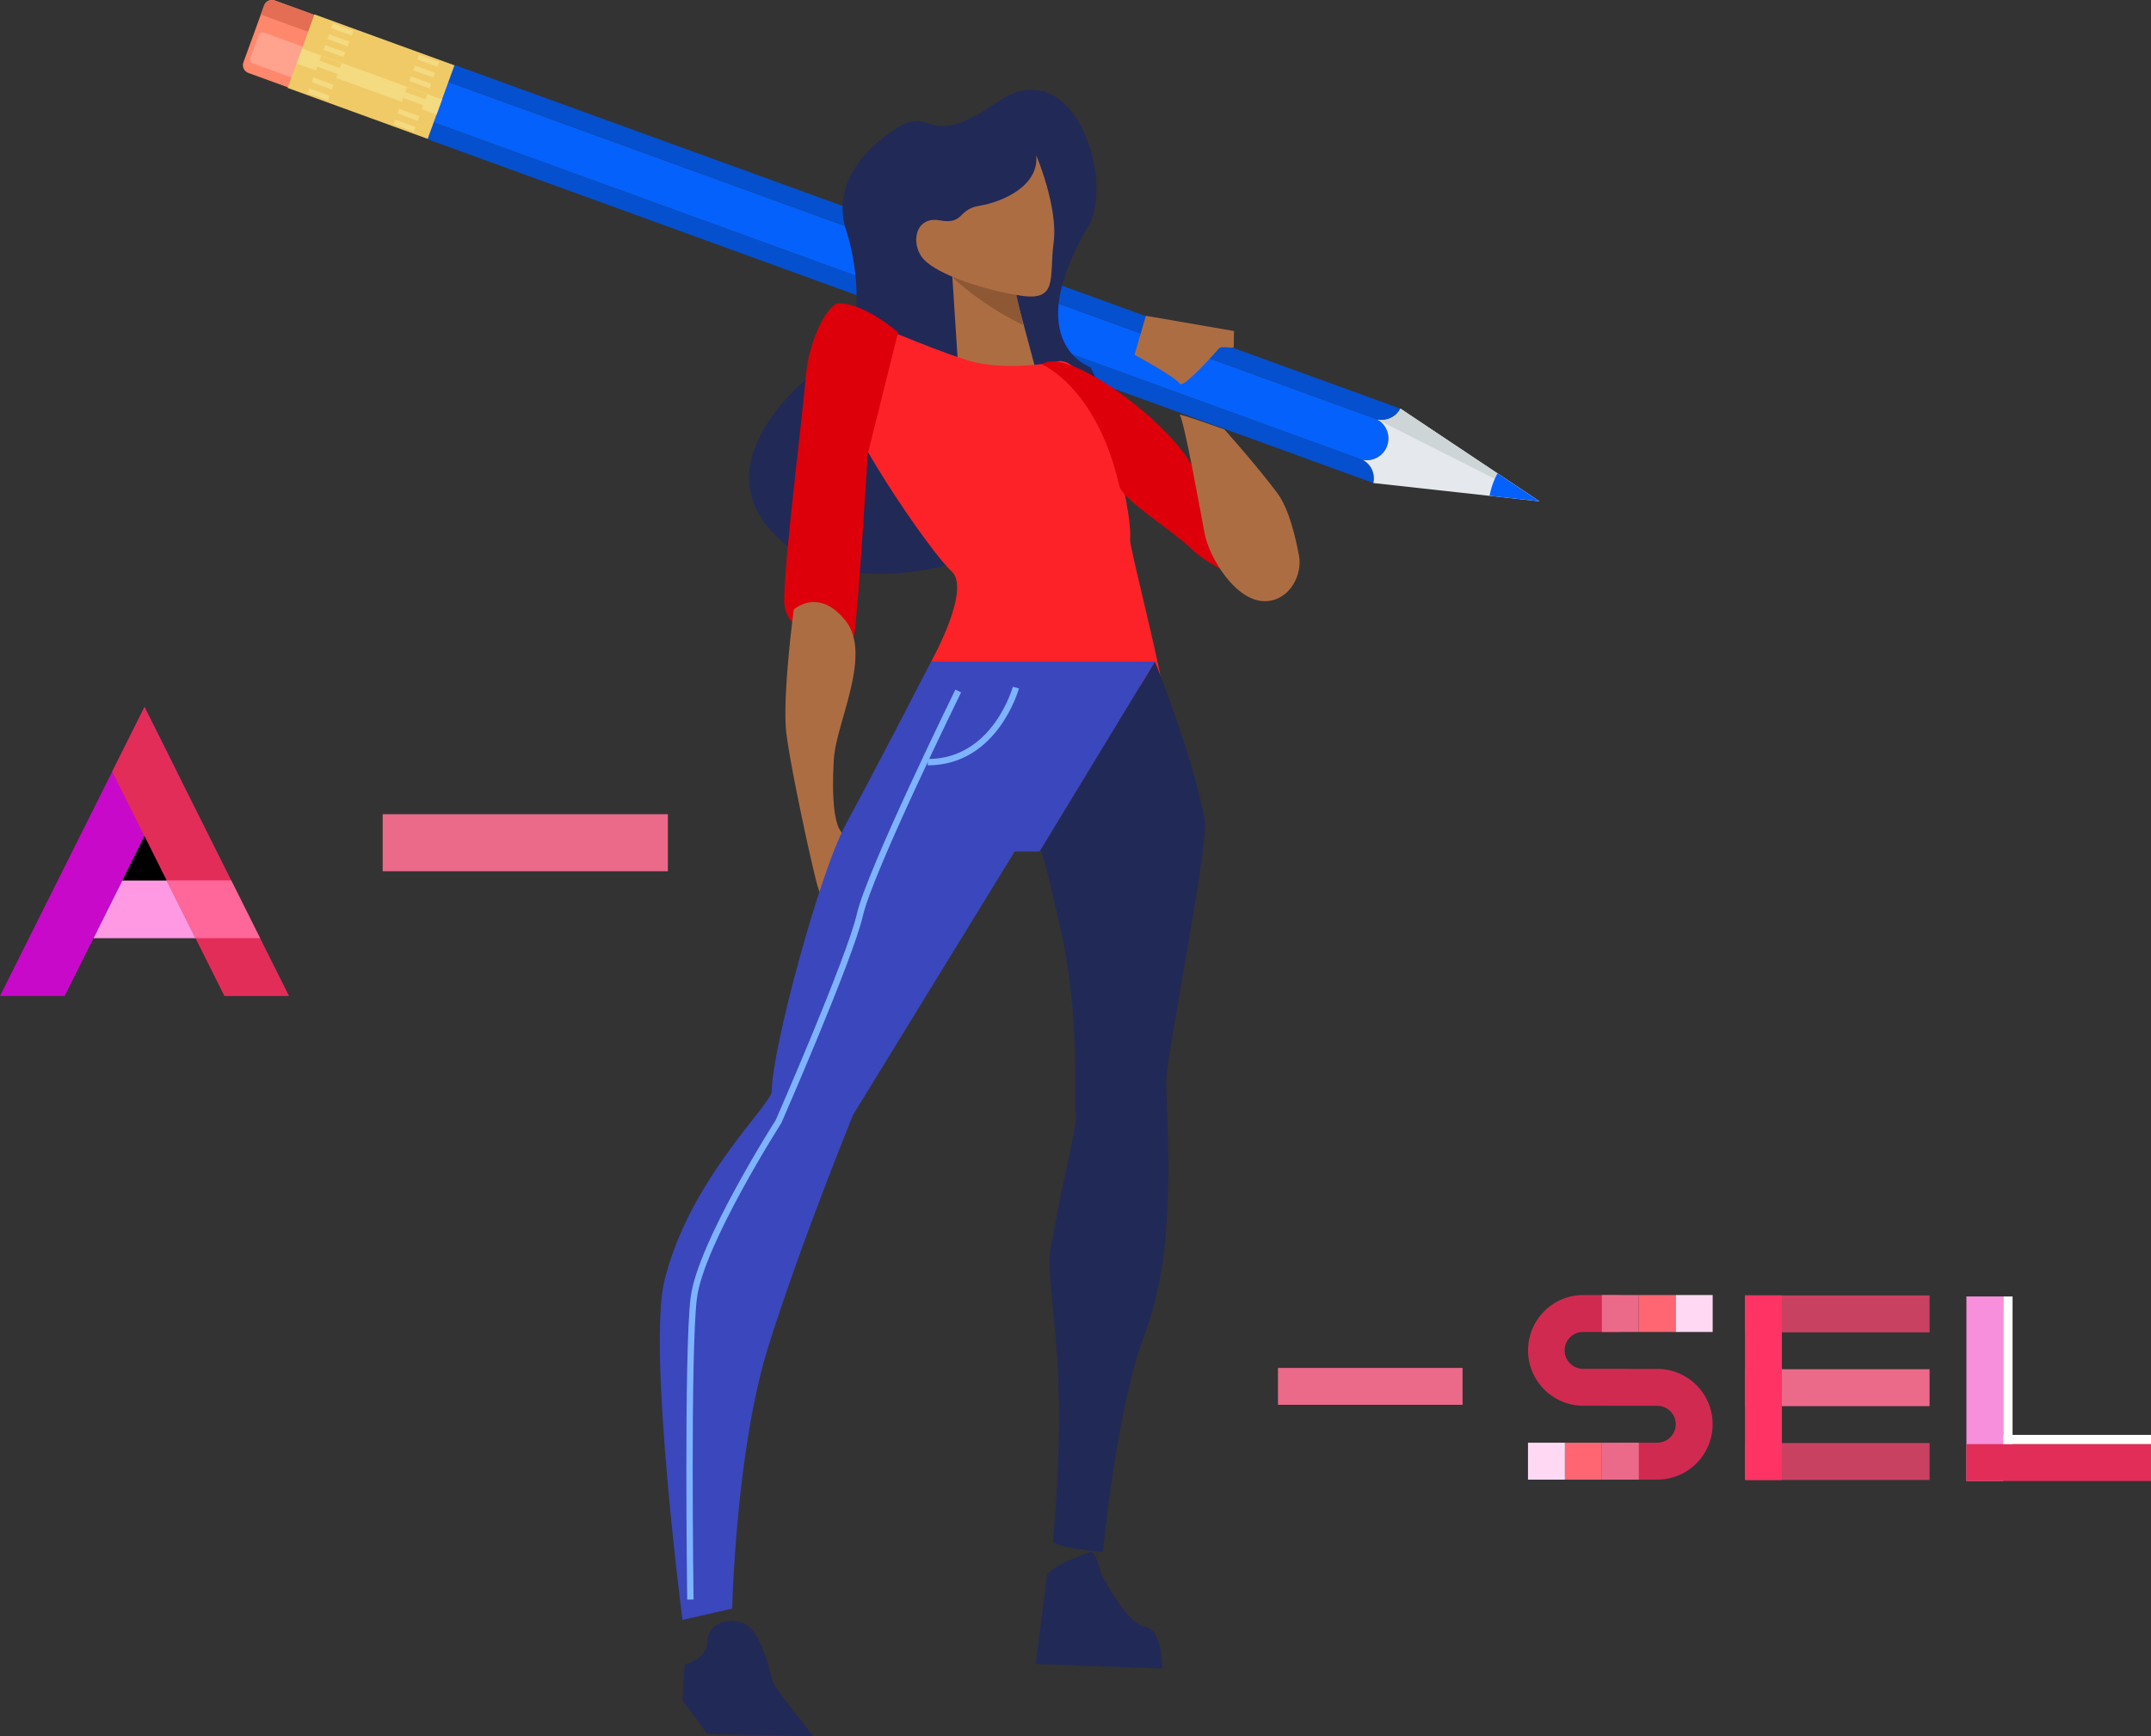 <svg xmlns="http://www.w3.org/2000/svg" xmlns:xlink="http://www.w3.org/1999/xlink" width="359.134" height="289.939" viewBox="0 0 359.134 289.939">
  <rect x="0" y="0" width="359.134" height="289.939" fill="#333333" stroke="none"/>
  <defs>
    <clipPath id="clip-path">
      <rect id="Rectangle_648" data-name="Rectangle 648" width="145.762" height="31.055" fill="none"/>
    </clipPath>
  </defs>
  <g id="Group_18099" data-name="Group 18099" transform="translate(-794.627 -873.687)">
    <g id="Group_18068" data-name="Group 18068" transform="translate(442.25)">
      <g id="Group_770" data-name="Group 770" transform="translate(392.942 873.687)">
        <g id="Group_769" data-name="Group 769" transform="translate(0 0)">
          <g id="Group_764" data-name="Group 764">
            <path id="Path_539" data-name="Path 539" d="M1764.416,1404.491l6.836,2.489,4.405-12.1-6.836-2.49a1.393,1.393,0,0,0-1.783.85l-3.442,9.451A1.4,1.4,0,0,0,1764.416,1404.491Z" transform="translate(-1763.51 -1392.309)" fill="#ff876c"/>
            <path id="Path_540" data-name="Path 540" d="M1765.434,1404.207l6.708,2.443,1.872-5.141-6.708-2.443a.687.687,0,0,0-.878.422l-1.4,3.831A.688.688,0,0,0,1765.434,1404.207Z" transform="translate(-1763.799 -1393.626)" fill="#ffa38f"/>
            <path id="Path_541" data-name="Path 541" d="M1775.356,1397.709l1.028-2.826-6.836-2.49a1.393,1.393,0,0,0-1.783.85l-.548,1.5Z" transform="translate(-1764.236 -1392.309)" fill="#e36e54"/>
          </g>
          <path id="Path_542" data-name="Path 542" d="M1801.836,1420.54l157.922,57.4a3.5,3.5,0,0,0-1.718-3.836l-155.171-56.393Z" transform="translate(-1771.022 -1397.288)" fill="#0450cf"/>
          <path id="Path_543" data-name="Path 543" d="M1805.575,1409.323l-2.455,6.741,155.171,56.392h0c.01,0,.027,0,.036,0-.009,0-.025-.013-.032-.015a3.634,3.634,0,0,0,2.444-6.714c.01,0,.026.005.036,0-.009,0-.021-.016-.031-.019h0Z" transform="translate(-1771.274 -1395.644)" fill="#0561fc"/>
          <path id="Path_544" data-name="Path 544" d="M1961.343,1465.025a3.5,3.5,0,0,0,3.781-1.83L1807.2,1405.8l-1.032,2.831Z" transform="translate(-1771.872 -1394.954)" fill="#0450cf"/>
          <path id="Path_545" data-name="Path 545" d="M2002.361,1477.178a3.5,3.5,0,0,1-3.785,1.838h0c.01,0,.022.016.031.019-.01,0-.027-.006-.036,0a3.634,3.634,0,0,1-2.444,6.714c.007,0,.023.011.032.015-.009,0-.027,0-.036,0h0a3.5,3.5,0,0,1,1.715,3.844l27.729,3.058Z" transform="translate(-1809.105 -1408.945)" fill="#e5e8ec"/>
          <path id="Path_546" data-name="Path 546" d="M2002.958,1477.178a3.5,3.5,0,0,1-3.785,1.838h0c.01,0,.022.016.031.019-.01,0-.027-.006-.036,0,1.5.775,27,13.628,27,13.628Z" transform="translate(-1809.702 -1408.945)" fill="#cdd5d7"/>
          <g id="Group_765" data-name="Group 765" transform="translate(7.465 2.406)">
            <rect id="Rectangle_538" data-name="Rectangle 538" width="13.066" height="24.872" transform="matrix(0.342, -0.94, 0.94, 0.342, 0, 12.277)" fill="#f0ca67"/>
          </g>
          <g id="Group_766" data-name="Group 766" transform="translate(8.952 8.103)">
            <rect id="Rectangle_539" data-name="Rectangle 539" width="2.669" height="24.87" transform="matrix(0.342, -0.94, 0.94, 0.342, 0, 2.508)" fill="#f4da80"/>
          </g>
          <path id="Path_547" data-name="Path 547" d="M2023.721,1490.631a13.566,13.566,0,0,0-.779,1.71,13.133,13.133,0,0,0-.547,2.037l8.321.917Z" transform="translate(-1814.254 -1411.582)" fill="#0561fc"/>
          <g id="Group_767" data-name="Group 767" transform="translate(25.142 9.14)">
            <rect id="Rectangle_540" data-name="Rectangle 540" width="0.841" height="3.582" transform="translate(0 11.615) rotate(-69.98)" fill="#f4da80"/>
            <rect id="Rectangle_541" data-name="Rectangle 541" width="0.842" height="3.582" transform="translate(0.657 9.813) rotate(-69.979)" fill="#f4da80"/>
            <rect id="Rectangle_542" data-name="Rectangle 542" width="0.841" height="3.582" transform="translate(1.315 8.005) rotate(-69.97)" fill="#f0ca67"/>
            <rect id="Rectangle_543" data-name="Rectangle 543" width="0.842" height="3.581" transform="matrix(0.342, -0.94, 0.94, 0.342, 1.971, 6.203)" fill="#f0ca67"/>
            <rect id="Rectangle_544" data-name="Rectangle 544" width="0.837" height="3.582" transform="translate(2.629 4.396) rotate(-69.987)" fill="#f4da80"/>
            <rect id="Rectangle_545" data-name="Rectangle 545" width="0.841" height="3.582" transform="translate(3.286 2.593) rotate(-69.985)" fill="#f4da80"/>
            <rect id="Rectangle_546" data-name="Rectangle 546" width="0.837" height="3.582" transform="matrix(0.342, -0.94, 0.94, 0.342, 3.944, 0.786)" fill="#f4da80"/>
          </g>
          <g id="Group_768" data-name="Group 768" transform="translate(10.816 3.922)">
            <rect id="Rectangle_547" data-name="Rectangle 547" width="0.841" height="3.581" transform="translate(0 11.616) rotate(-69.98)" fill="#f4da80"/>
            <rect id="Rectangle_548" data-name="Rectangle 548" width="0.842" height="3.581" transform="translate(0.657 9.813) rotate(-69.987)" fill="#f4da80"/>
            <rect id="Rectangle_549" data-name="Rectangle 549" width="0.84" height="3.582" transform="matrix(0.342, -0.94, 0.94, 0.342, 1.314, 8.006)" fill="#f0ca67"/>
            <path id="Path_548" data-name="Path 548" d="M1779.7,1403.921l3.364,1.225-.287.792-3.366-1.226Z" transform="translate(-1777.443 -1398.508)" fill="#f0ca67"/>
            <rect id="Rectangle_550" data-name="Rectangle 550" width="0.837" height="3.582" transform="matrix(0.342, -0.94, 0.94, 0.342, 2.628, 4.397)" fill="#f4da80"/>
            <rect id="Rectangle_551" data-name="Rectangle 551" width="0.841" height="3.582" transform="matrix(0.342, -0.94, 0.94, 0.342, 3.286, 2.593)" fill="#f4da80"/>
            <rect id="Rectangle_552" data-name="Rectangle 552" width="0.837" height="3.582" transform="translate(3.943 0.787) rotate(-69.987)" fill="#f4da80"/>
          </g>
        </g>
        <path id="Path_549" data-name="Path 549" d="M1925.614,1457.286s-11.888-3.963-.4-23.5c4.561-7.759-2.424-29.51-15.125-20.792s-10.246-.118-17.426,4.748-9.764,10.938-7.8,16.836,3.038,17.541-1.384,20.483-25.344,18.818-8.265,32.263S1938.631,1481.97,1925.614,1457.286Z" transform="translate(-1784.109 -1395.967)" fill="#212957"/>
        <path id="Path_550" data-name="Path 550" d="M1910.306,1441.79l1.741,26.908,13.781-.539-4.838-18.065Z" transform="translate(-1792.284 -1402.008)" fill="#ad6d43"/>
        <path id="Path_551" data-name="Path 551" d="M1922.517,1455.88c-.314-.128-.65-.281-1.011-.465a49.783,49.783,0,0,1-10.555-7.243l-.63-8.141,10.676,8.889Z" transform="translate(-1792.286 -1401.663)" fill="#8e5834"/>
        <path id="Path_552" data-name="Path 552" d="M1923.365,1424.579s3.673,8.631,2.9,14.531.8,9.855-5.46,8.9-13.929-3.542-16.232-6.071-1.449-7.266,2.661-6.508,2.973-1.85,6.649-2.439S1923.85,1429.776,1923.365,1424.579Z" transform="translate(-1790.914 -1398.635)" fill="#ad6d43"/>
        <path id="Path_553" data-name="Path 553" d="M1923.847,1465.539s-8.738,1.988-15.663-.189c-6.6-2.076-17.739-6.982-17.739-6.982s-5.85.377-4.718,8.681,16.607,30.571,20,33.59-3.4,15.1-3.4,15.1,37.364,3.775,38.5,4.907-5.418-24.163-5.284-25.287C1936.113,1490.638,1930.263,1465.539,1923.847,1465.539Z" transform="translate(-1787.437 -1405.258)" fill="#fd2227"/>
        <path id="Path_554" data-name="Path 554" d="M1894.917,1460.175s-5.425-4.859-9.954-4.859c-1.51,0-4.907,5.473-5.473,12.455-.527,6.494-3.586,30.383-3.586,37.176s11.134,8.067,11.653,5.9c.589-2.462,2.312-30.429,2.312-30.429Z" transform="translate(-1785.541 -1404.66)" fill="#dd000b"/>
        <path id="Path_555" data-name="Path 555" d="M1929.42,1467.871s9.152,3.774,12.926,20.287c.532,2.327,8.776,7.359,11.983,10.474,4.022,3.9,12.644,6.794,12.644,6.794s-11.889-10.568-11.512-17.362S1934.138,1464.285,1929.42,1467.871Z" transform="translate(-1796.03 -1407.024)" fill="#dd000b"/>
        <path id="Path_556" data-name="Path 556" d="M1965.509,1480.911s5.1,5.679,8.776,10.547c2.037,2.695,3.114,7.573,3.68,10.547.577,3.032-1.415,7.3-5.378,7.572-5.09.348-9.625-7.3-10.38-11.268s-3.328-18.427-4.152-19.831C1957.867,1478.156,1965.509,1480.911,1965.509,1480.911Z" transform="translate(-1801.642 -1409.194)" fill="#ad6d43"/>
        <path id="Path_557" data-name="Path 557" d="M1956.216,1469.225c-.755-1.133-7.549-4.814-7.549-4.814l1.888-6.513,14.719,2.549s-.044,1.424-.047,2.641c0,.383-2.021-.24-2.45.244C1960.266,1466.16,1956.7,1469.949,1956.216,1469.225Z" transform="translate(-1799.803 -1405.166)" fill="#ad6d43"/>
        <path id="Path_558" data-name="Path 558" d="M1877.558,1518.618s-1.982,14.72-1.226,20.759,4.529,23.4,5.284,25.665,1.887,6.794,1.887,6.794,5.661-8.3,5.284-9.436a37.863,37.863,0,0,0-3.4-6.794c-1.132-1.51-1.51-6.039-1.132-12.078s6.463-17.409,1.934-23.069S1877.558,1518.618,1877.558,1518.618Z" transform="translate(-1785.591 -1416.82)" fill="#ad6d43"/>
        <path id="Path_559" data-name="Path 559" d="M1928.948,1561.427s-.378-4.153,3.4,12.454c3.522,15.5,2.264,29.817,2.642,31.327s-2.365,12.109-3.208,17.172c-1.416,8.492-1.7,3.963-.189,19.815s-.377,33.213-.377,34.346,8.3,1.887,8.3,1.887,2.265-23.778,6.794-35.855,4.435-24.155,3.775-42.649c-.133-3.714,7.172-39.545,6.416-43.781-1.5-8.387-5.848-20.1-7.58-24.58-.45-1.164-.724-1.839-.724-1.839Z" transform="translate(-1795.936 -1419.244)" fill="#212957"/>
        <path id="Path_560" data-name="Path 560" d="M1895.373,1529.722h37.364l-19.248,31.7h-4.152l-26.986,43.969s-8.775,21.513-14.153,38.686c-5.449,17.4-6.039,43.781-6.039,43.781l-8.3,1.887s-5.832-45.107-3.019-56.614c4.152-16.984,17.927-29.407,17.927-31.7,0-6.794,7.926-36.421,12.455-44.724S1895.373,1529.722,1895.373,1529.722Z" transform="translate(-1780.477 -1419.244)" fill="#3b47bc"/>
        <path id="Path_561" data-name="Path 561" d="M1930.017,1718.641l-1.888,14.719,21.136.755s.094-6.6-2.925-6.983-7.266-8.869-7.266-8.869-.943-3.869-1.793-3.586C1930.233,1717.028,1930.017,1718.641,1930.017,1718.641Z" transform="translate(-1795.777 -1455.495)" fill="#212957"/>
        <path id="Path_562" data-name="Path 562" d="M1855.157,1736.165l-.378,6.039,4.152,5.662,17.739.377s-6.417-7.926-6.794-9.058-1.887-8.682-4.907-9.813-6.039.378-6.039,3.02S1855.912,1736.165,1855.157,1736.165Z" transform="translate(-1781.4 -1458.303)" fill="#212957"/>
        <path id="Path_563" data-name="Path 563" d="M1901.113,1535.825s-14.72,30.006-16.418,37.365-13.586,34.535-13.586,34.535-13.021,20.38-14.154,29.439-.566,50.386-.566,50.386" transform="translate(-1781.687 -1420.44)" fill="none" stroke="#7eb3ff" stroke-miterlimit="10" stroke-width="1.059"/>
        <path id="Path_564" data-name="Path 564" d="M1920.433,1535.121s-3.4,12.455-14.72,12.455" transform="translate(-1791.383 -1420.302)" fill="none" stroke="#7eb3ff" stroke-miterlimit="10" stroke-width="1.059"/>
      </g>
    </g>
    <g id="Group_939" data-name="Group 939" transform="translate(80.396 641.752)">
      <g id="Group_772" data-name="Group 772" transform="translate(12 9)">
        <path id="Path_570" data-name="Path 570" d="M726.359,341l-24.128,48.254v0H713.02l18.734-37.467-5.4-10.79Z" fill="#c809ca" fill-rule="evenodd"/>
        <path id="Path_571" data-name="Path 571" d="M720.964,351.79,739.7,389.257h10.789v0L726.359,341l-5.4,10.79Z" fill="#e32d59" fill-rule="evenodd"/>
        <path id="Path_572" data-name="Path 572" d="M730.046,369.954l4.826,9.652h10.79l-4.826-9.652Z" fill="#f69" fill-rule="evenodd"/>
        <path id="Path_573" data-name="Path 573" d="M734.872,379.606l-4.826-9.652h-7.374l-4.826,9.652Z" fill="#ff99e4" fill-rule="evenodd"/>
        <path id="Path_574" data-name="Path 574" d="M730.046,369.954l-3.687-7.373-3.687,7.373Z" fill-rule="evenodd"/>
      </g>
      <path id="Path_575" data-name="Path 575" d="M876.743,368.423V358.9H829.126v9.523Z" transform="translate(-51 9)" fill="#eb6a89" fill-rule="evenodd"/>
    </g>
    <g id="Group_18092" data-name="Group 18092" transform="translate(1008 1089.945)">
      <rect id="Rectangle_633" data-name="Rectangle 633" width="30.818" height="6.164" transform="translate(77.973 24.716)" fill="#c94161"/>
      <rect id="Rectangle_634" data-name="Rectangle 634" width="30.818" height="6.164" transform="translate(77.973 0.061)" fill="#c94161"/>
      <rect id="Rectangle_635" data-name="Rectangle 635" width="30.818" height="6.164" transform="translate(77.973 12.388)" fill="#eb6a89"/>
      <rect id="Rectangle_636" data-name="Rectangle 636" width="6.164" height="30.818" transform="translate(77.973 0.061)" fill="#ff3464"/>
      <rect id="Rectangle_637" data-name="Rectangle 637" width="6.164" height="30.819" transform="translate(114.943 0.236)" fill="#f78fdc"/>
      <rect id="Rectangle_638" data-name="Rectangle 638" width="1.541" height="24.655" transform="translate(121.107 0.236)" fill="#fff"/>
      <rect id="Rectangle_639" data-name="Rectangle 639" width="30.818" height="6.164" transform="translate(114.943 24.891)" fill="#e32d59"/>
      <rect id="Rectangle_640" data-name="Rectangle 640" width="24.654" height="1.54" transform="translate(121.107 23.35)" fill="#fff"/>
      <g id="Group_18074" data-name="Group 18074" transform="translate(0 0)">
        <g id="Group_18073" data-name="Group 18073" clip-path="url(#clip-path)">
          <path id="Path_13022" data-name="Path 13022" d="M79.916,0H73.75a9.242,9.242,0,1,0,0,18.485c4.113,0,8.211.013,12.334.013a3.079,3.079,0,0,1,0,6.158H79.916v6.163h6.167a9.242,9.242,0,0,0,0-18.484c-4.123,0-8.22-.013-12.334-.013a3.079,3.079,0,1,1,0-6.157h6.166Z" transform="translate(-22.756 -0.002)" fill="#d12a51" fill-rule="evenodd"/>
          <rect id="Rectangle_641" data-name="Rectangle 641" width="6.166" height="6.167" transform="translate(54.076 0.001)" fill="#eb6a89"/>
          <rect id="Rectangle_642" data-name="Rectangle 642" width="6.168" height="6.167" transform="translate(60.242 0.001)" fill="#ff6671"/>
          <rect id="Rectangle_643" data-name="Rectangle 643" width="6.167" height="6.167" transform="translate(66.411 0.001)" fill="#ffd9f4"/>
          <rect id="Rectangle_644" data-name="Rectangle 644" width="6.166" height="6.167" transform="translate(54.076 24.659)" fill="#eb6a89"/>
          <rect id="Rectangle_645" data-name="Rectangle 645" width="6.167" height="6.167" transform="translate(47.909 24.659)" fill="#ff6671"/>
          <rect id="Rectangle_646" data-name="Rectangle 646" width="6.166" height="6.167" transform="translate(41.743 24.659)" fill="#ffd9f4"/>
          <rect id="Rectangle_647" data-name="Rectangle 647" width="30.818" height="6.164" transform="translate(0 12.168)" fill="#eb6a89"/>
        </g>
      </g>
    </g>
  </g>
</svg>
